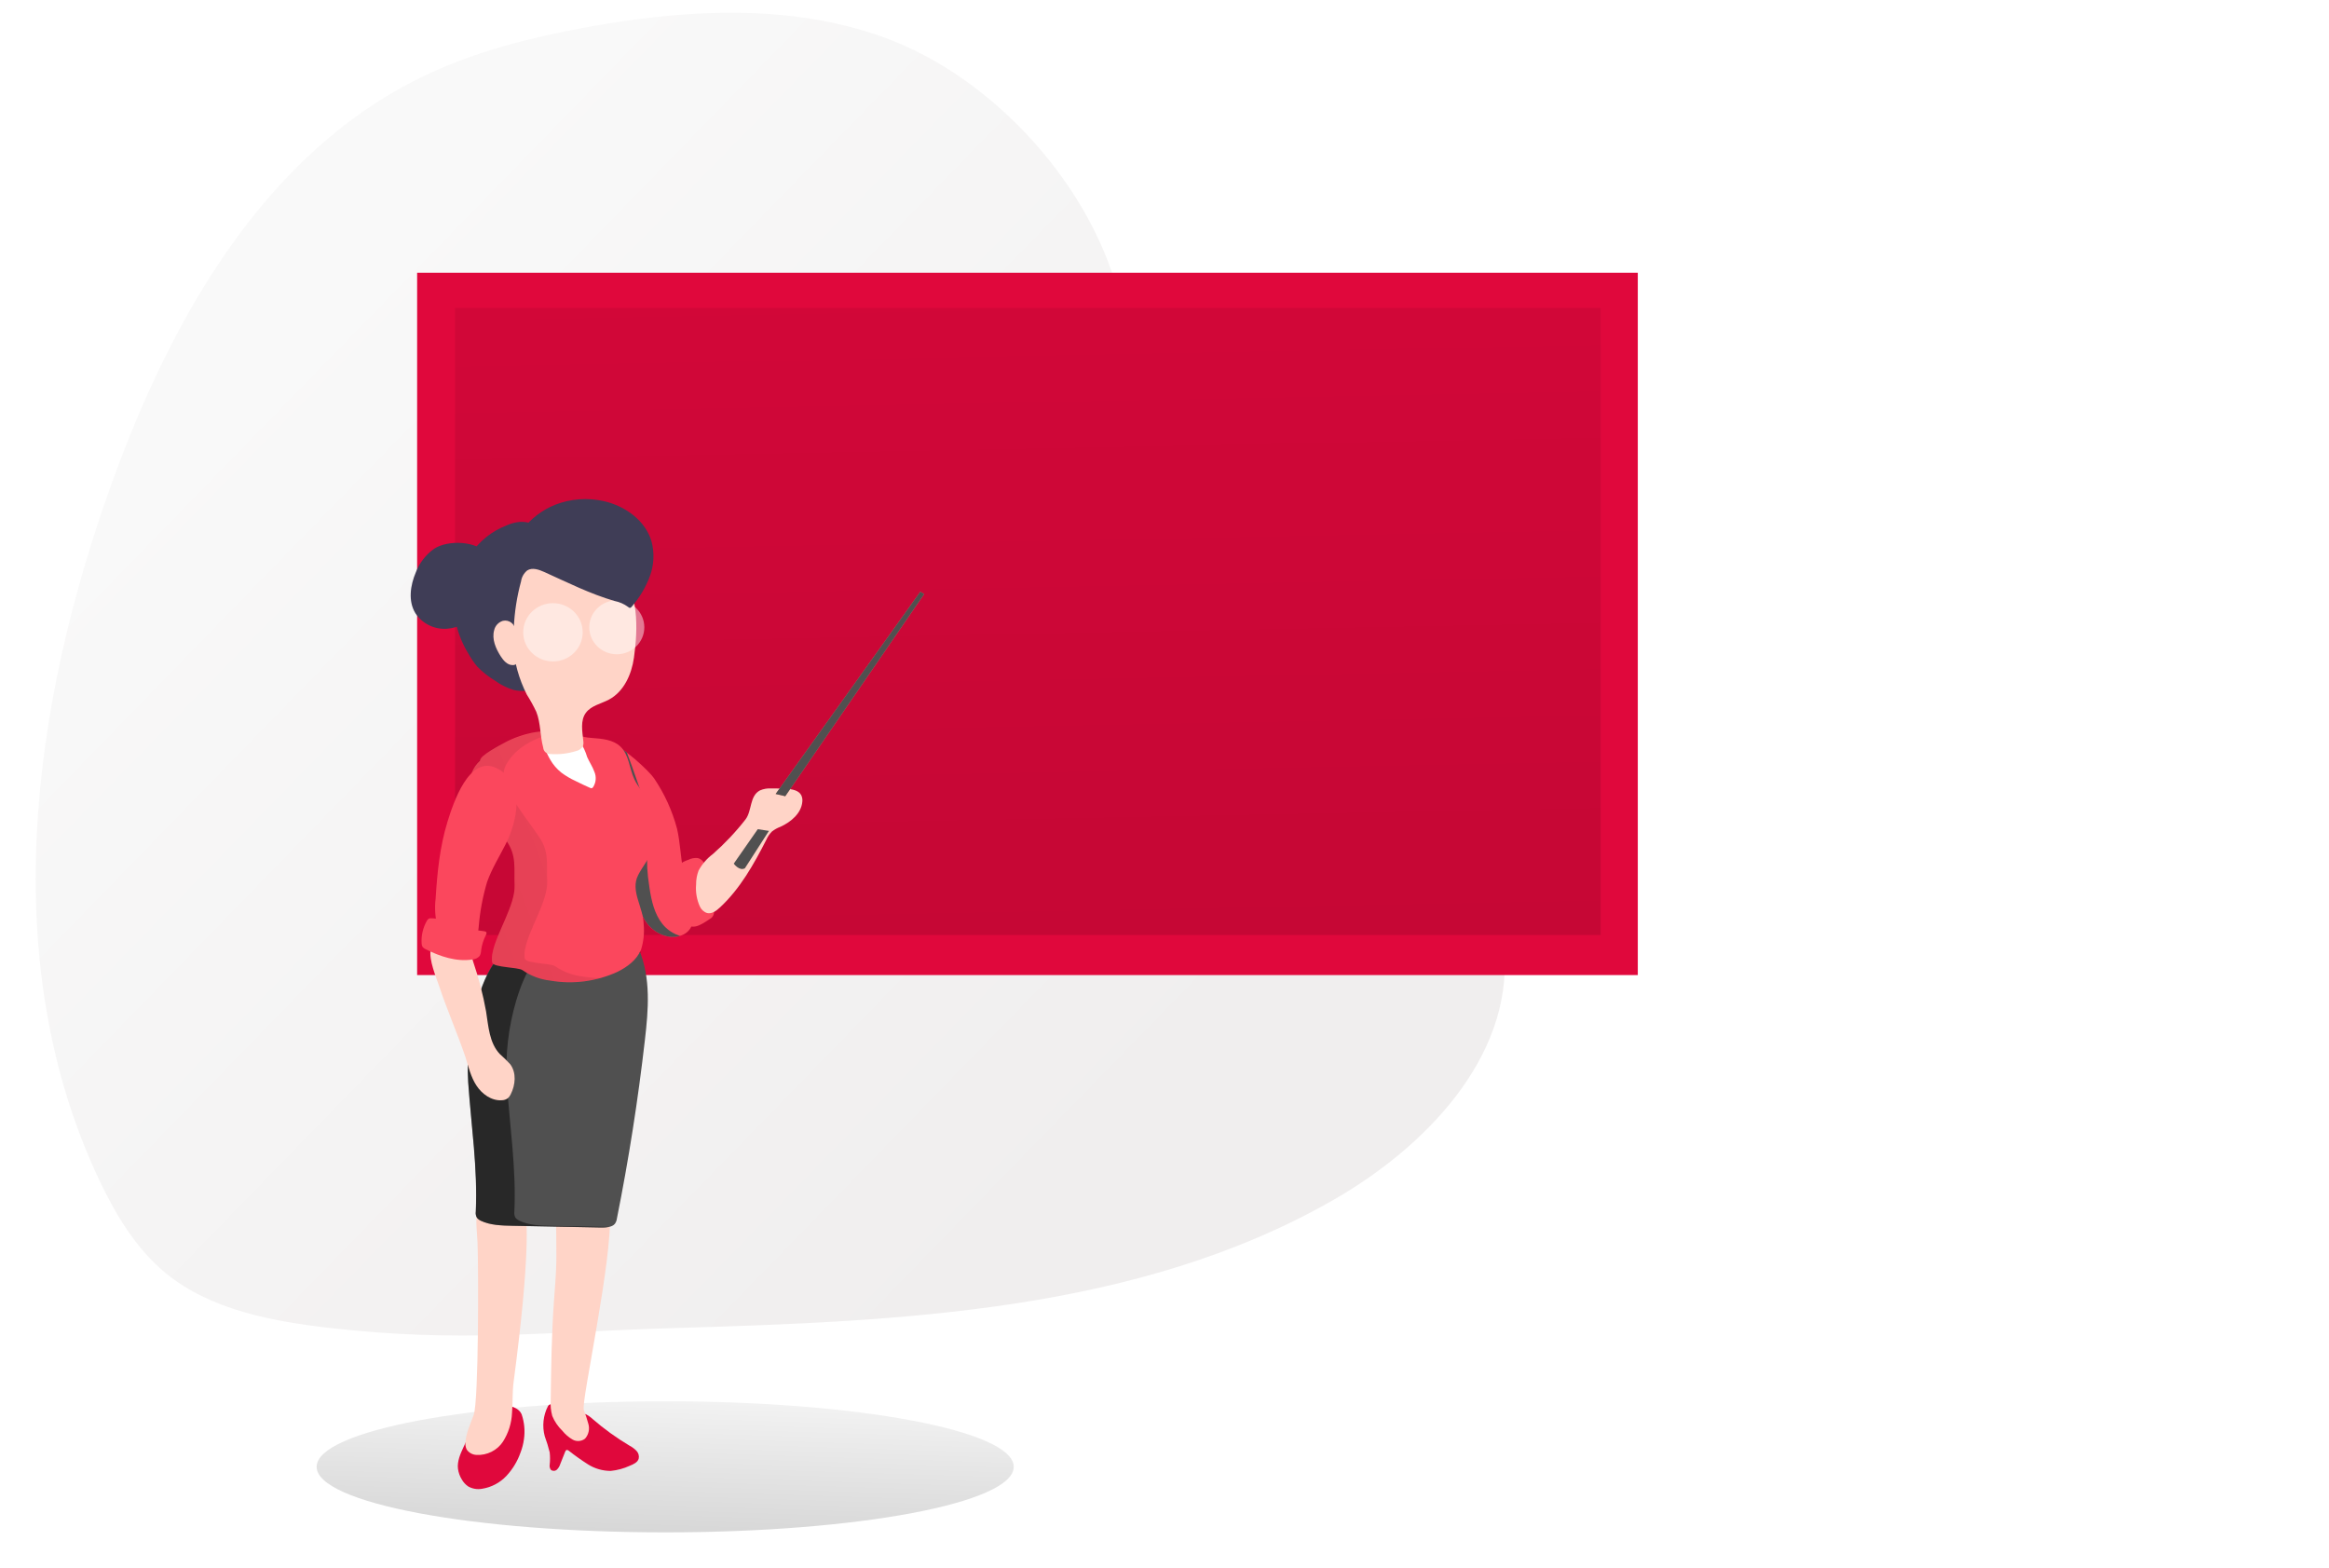 <svg width="260" height="175" viewBox="0 0 260 175" fill="none" xmlns="http://www.w3.org/2000/svg">
<mask id="mask0" mask-type="alpha" maskUnits="userSpaceOnUse" x="0" y="0" width="260" height="175">
<rect width="260" height="174.474" fill="#C4C4C4"/>
</mask>
<g mask="url(#mask0)">
<g filter="url(#filter0_dd)">
<path d="M77.304 150.248C102.53 149.504 128.955 148.44 150.755 136.002C161.116 130.092 170.735 120.085 169.945 108.365C169.164 96.779 158.909 88.434 150.839 79.924C139.113 67.499 130.926 52.272 127.097 35.769C124.174 23.076 113.072 10.633 100.609 6.147C90.054 2.348 78.355 3.04 67.305 5.074C61.222 6.194 55.169 7.722 49.594 10.356C31.653 18.827 21.146 37.469 14.502 55.869C5.439 80.962 1.646 109.581 13.089 133.743C14.917 137.603 17.177 141.375 20.506 144.127C25.538 148.228 32.328 149.483 38.84 150.24C53.324 151.892 62.732 150.677 77.304 150.248Z" fill="url(#paint0_linear)"/>
</g>
<path opacity="0.5" d="M74.258 171.053C95.748 171.053 113.169 167.777 113.169 163.737C113.169 159.696 95.748 156.421 74.258 156.421C52.769 156.421 35.348 159.696 35.348 163.737C35.348 167.777 52.769 171.053 74.258 171.053Z" fill="url(#paint1_linear)"/>
<path d="M182.837 30.447H46.566V108.844H182.837V30.447Z" fill="#E0083C"/>
<path opacity="0.5" d="M178.693 34.371H50.797V104.371H178.693V34.371Z" fill="url(#paint2_linear)"/>
<path d="M79.38 108.766C79.38 108.766 84.166 99.759 86.655 95.632C89.145 91.504 89.45 88.761 89.45 88.761L83.234 91.461C83.234 91.461 80.585 104.548 78.118 101.161C75.65 97.773 77.676 97.367 77.676 97.367C77.676 97.367 77.486 92.772 77.235 91.366C76.983 89.96 74.727 82.125 71.937 81.874C69.147 81.623 68.494 81.009 68.494 81.009C68.494 81.009 68.878 79.005 69.641 78.88C70.387 78.696 71.114 78.446 71.814 78.132L73.089 74.238L73.217 70.608C73.217 70.608 73.725 68.358 74.237 67.857C74.749 67.355 76.149 59.883 72.131 58.477C68.114 57.071 63.801 64.967 63.801 64.967L57.395 71.694L58.72 83.635C57.392 83.934 56.175 84.59 55.207 85.529C54.238 86.468 53.556 87.654 53.237 88.952C52.001 93.564 50.469 103.172 50.469 103.172L51.113 105.612L51.427 108.208L79.38 108.766Z" fill="url(#paint3_linear)"/>
<path d="M58.492 160.652C58.423 161.172 58.291 161.682 58.099 162.171C57.76 163.133 57.222 164.017 56.519 164.767C55.808 165.521 54.86 166.021 53.826 166.186C53.288 166.287 52.731 166.193 52.259 165.922C51.974 165.724 51.737 165.467 51.566 165.169C51.331 164.795 51.18 164.376 51.124 163.94C51.032 163.118 51.385 162.314 51.734 161.561L53.001 158.814C53.136 158.471 53.33 158.153 53.575 157.875C53.869 157.595 54.223 157.384 54.612 157.256C55.196 157.007 55.829 156.884 56.466 156.897C57.146 156.932 57.963 157.23 58.232 157.87C58.538 158.765 58.627 159.718 58.492 160.652Z" fill="#E0083C"/>
<path d="M61.172 156.966C60.637 158.006 60.51 159.202 60.815 160.328C61.033 160.917 61.217 161.518 61.366 162.128C61.417 162.584 61.417 163.043 61.366 163.499C61.347 163.601 61.349 163.705 61.373 163.806C61.398 163.907 61.444 164.001 61.508 164.083C61.605 164.157 61.725 164.193 61.847 164.187C61.97 164.181 62.086 164.132 62.174 164.049C62.346 163.878 62.472 163.669 62.541 163.439L63.088 162.063C63.123 161.976 63.176 161.873 63.269 161.855C63.349 161.852 63.426 161.88 63.485 161.933C64.178 162.479 64.899 162.99 65.644 163.465C66.396 163.939 67.271 164.192 68.165 164.196C68.912 164.124 69.641 163.927 70.319 163.612C70.721 163.452 71.176 163.244 71.299 162.837C71.336 162.68 71.332 162.516 71.288 162.361C71.244 162.205 71.161 162.063 71.048 161.946C70.819 161.713 70.554 161.517 70.262 161.366C68.809 160.501 67.438 159.511 66.165 158.407C65.937 158.19 65.676 158.008 65.392 157.866C65.018 157.742 64.627 157.673 64.231 157.659C63.474 157.566 62.748 157.302 62.112 156.889C61.878 156.72 61.34 156.638 61.172 156.966Z" fill="#E0083C"/>
<path d="M52.883 157.935C52.525 158.943 52.035 159.925 51.965 160.985C51.929 161.268 51.977 161.555 52.101 161.812C52.223 161.987 52.384 162.132 52.572 162.236C52.761 162.34 52.971 162.399 53.187 162.409C53.771 162.44 54.352 162.319 54.873 162.058C55.393 161.798 55.834 161.407 56.15 160.925C56.77 159.951 57.118 158.835 57.161 157.689C57.258 156.551 57.187 155.4 57.337 154.266C59.258 139.756 58.781 136.001 58.662 135.585C58.436 134.72 57.43 134.339 56.538 134.201C55.571 134.05 53.382 134.062 53.245 135.187C53.095 136.446 53.245 137.454 53.311 138.722C53.421 141.638 53.448 156.334 52.883 157.935Z" fill="url(#paint4_linear)"/>
<path d="M62.105 140.868C62.078 142.361 61.937 143.849 61.835 145.337C61.575 148.98 61.526 152.64 61.478 156.292C61.436 156.884 61.495 157.479 61.65 158.052C61.905 158.677 62.29 159.242 62.78 159.714C63.097 160.11 63.486 160.444 63.928 160.7C64.144 160.82 64.391 160.874 64.638 160.854C64.885 160.835 65.121 160.744 65.314 160.592C65.504 160.376 65.638 160.119 65.705 159.842C65.772 159.565 65.77 159.276 65.698 159C65.552 158.449 65.375 157.906 65.168 157.373C64.877 156.413 68.382 140.66 68.082 135.43C68.091 135.202 68.031 134.976 67.91 134.781C67.804 134.647 66.956 134.855 66.806 134.781C66.028 134.48 65.189 134.361 64.356 134.431C63.893 134.474 62.705 134.552 62.352 134.932C61.937 135.387 62.105 137.07 62.096 137.671C62.087 138.753 62.127 139.812 62.105 140.868Z" fill="url(#paint5_linear)"/>
<path d="M52.263 120.833C52.602 125.639 53.331 130.442 53.11 135.244C53.07 135.481 53.115 135.724 53.238 135.932C53.356 136.077 53.507 136.192 53.68 136.269C54.721 136.767 55.993 136.801 57.211 136.827L67.034 137.018C67.621 137.018 68.314 137.018 68.641 136.611C68.764 136.441 68.841 136.243 68.866 136.035C70.187 129.425 71.229 122.784 71.991 116.113C72.384 112.717 72.684 109.191 71.329 105.976C66.632 106.733 62.981 106.063 58.205 105.755C56.514 105.647 54.743 106.82 53.273 111.713C52.413 114.675 52.071 117.759 52.263 120.833Z" fill="#505050"/>
<path opacity="0.5" d="M61.54 136.836L67.994 136.961C67.684 137.017 67.369 137.039 67.054 137.026L57.231 136.836C56.022 136.814 54.746 136.775 53.7 136.278C53.527 136.201 53.376 136.085 53.258 135.94C53.137 135.73 53.091 135.487 53.126 135.248C53.351 130.441 52.6 125.639 52.282 120.833C52.098 117.76 52.446 114.68 53.311 111.721C54.781 106.828 56.551 105.664 58.242 105.764C59.271 105.829 60.246 105.915 61.191 105.998C59.942 106.538 58.701 108.13 57.62 111.721C56.748 114.679 56.396 117.76 56.578 120.833C56.896 125.639 57.646 130.441 57.421 135.248C57.385 135.486 57.429 135.73 57.549 135.94C57.676 136.087 57.836 136.203 58.017 136.278C59.054 136.775 60.326 136.814 61.54 136.836Z" fill="url(#paint6_linear)"/>
<path d="M71.49 106.326C70.629 106.326 69.781 106.326 68.934 106.261C69.711 106.205 70.514 106.119 71.348 105.984C71.397 106.097 71.445 106.214 71.49 106.326Z" fill="url(#paint7_linear)"/>
<path d="M68.937 106.257C66.347 106.377 63.751 106.288 61.176 105.993C61.601 105.808 62.067 105.728 62.531 105.76C64.844 105.915 66.897 106.145 68.937 106.257Z" fill="url(#paint8_linear)"/>
<path d="M75.581 92.504C75.938 94.048 75.974 95.645 76.278 97.198C76.632 98.98 77.342 100.715 77.329 102.532C77.339 102.805 77.302 103.077 77.219 103.337C77.122 103.573 76.977 103.787 76.794 103.967C76.61 104.147 76.391 104.289 76.15 104.384C74.826 104.955 73.192 104.271 72.296 103.146C71.4 102.022 71.073 100.551 70.853 99.157C70.252 95.311 70.235 91.409 70.226 87.52C70.226 86.797 67.48 83.509 68.381 83.267C69.281 83.025 72.614 86.239 73.011 86.871C74.18 88.596 75.048 90.5 75.581 92.504Z" fill="#FB475D"/>
<path d="M75.925 104.466C74.64 104.877 73.144 104.206 72.296 103.146C71.413 102.021 71.073 100.551 70.853 99.157C70.252 95.316 70.234 91.405 70.23 87.52C70.23 86.797 67.48 83.509 68.38 83.263C68.707 83.176 69.307 83.505 69.974 83.989C70.415 85.062 72.481 90.976 72.486 91.504C72.486 95.398 71.912 95.316 72.513 99.157C72.733 100.568 73.055 102.021 73.956 103.146C74.459 103.773 75.146 104.234 75.925 104.466Z" fill="#505050"/>
<path d="M53.583 84.915C53.197 85.265 52.895 85.695 52.7 86.174C52.386 87.091 52.77 88.095 53.234 88.952C54.179 90.682 55.441 92.231 56.563 93.888C57.684 95.545 57.371 96.852 57.446 98.825C57.543 100.988 55.428 104.154 55.004 106.279C54.911 106.658 54.891 107.051 54.943 107.438C55.053 108.018 57.865 107.944 58.342 108.303C59.256 108.938 60.319 109.336 61.432 109.459C63.955 109.895 66.555 109.563 68.879 108.507C70.014 107.962 71.087 107.157 71.564 106.006C71.848 105.101 71.949 104.15 71.859 103.207C71.824 101.243 70.341 99.456 71.237 97.695C71.705 96.774 72.38 95.965 72.813 95.013C73.206 94.138 73.384 93.186 73.332 92.231C73.281 91.277 73.002 90.348 72.517 89.519C71.992 88.653 71.241 87.9 70.813 86.975C70.248 85.763 70.23 84.249 69.25 83.328C68.438 82.557 67.206 82.462 66.081 82.376C64.615 82.281 64.756 81.943 63.282 81.844C62.068 81.766 60.916 81.523 59.719 81.735C58.55 81.945 57.422 82.331 56.373 82.878C55.892 83.129 53.583 84.314 53.583 84.915Z" fill="#FB475D"/>
<path d="M67.048 109.191C65.219 109.671 63.306 109.762 61.437 109.459C60.325 109.335 59.262 108.939 58.347 108.308C57.87 107.945 55.058 108.018 54.948 107.443C54.896 107.056 54.916 106.663 55.009 106.283C55.451 104.159 57.548 100.992 57.451 98.829C57.367 96.856 57.654 95.545 56.568 93.888C55.482 92.231 54.179 90.683 53.235 88.952C52.767 88.087 52.383 87.087 52.705 86.17C52.868 85.686 53.725 83.972 56.374 82.873C57.444 82.373 58.568 81.99 59.724 81.731C60.426 81.627 61.139 81.619 61.843 81.705C61.225 81.922 60.62 82.186 60.016 82.432C57.367 83.535 56.51 85.244 56.338 85.733C56.02 86.65 56.404 87.654 56.872 88.511C57.817 90.241 59.08 91.79 60.201 93.447C61.322 95.104 61.005 96.41 61.084 98.379C61.177 100.542 59.066 103.709 58.643 105.838C58.55 106.217 58.529 106.61 58.581 106.997C58.691 107.577 61.503 107.503 61.98 107.862C62.897 108.491 63.959 108.885 65.07 109.009C65.725 109.113 66.385 109.174 67.048 109.191Z" fill="url(#paint9_linear)"/>
<path d="M62.653 86.235C63.147 86.604 63.68 86.921 64.243 87.178C64.772 87.446 65.315 87.697 65.858 87.94C65.92 87.977 65.994 87.992 66.066 87.983C66.126 87.961 66.177 87.92 66.211 87.866C66.376 87.61 66.475 87.319 66.498 87.017C66.522 86.716 66.471 86.413 66.348 86.135C66.141 85.564 65.788 85.054 65.545 84.496C65.372 83.902 65.108 83.338 64.763 82.822C64.414 82.469 63.995 82.189 63.532 81.999C62.812 81.645 61.324 80.97 60.803 81.956C60.362 82.765 61.015 84.089 61.422 84.794C61.738 85.345 62.155 85.834 62.653 86.235Z" fill="white"/>
<path d="M48.455 61.263C47.532 61.922 46.826 62.832 46.424 63.88C45.802 65.343 45.541 67.099 46.376 68.458C46.75 69.025 47.271 69.485 47.886 69.789C48.502 70.093 49.189 70.231 49.877 70.188C50.562 70.133 51.229 69.942 51.837 69.624C52.444 69.308 52.979 68.872 53.408 68.345C54.609 66.922 55.885 63.586 54.503 61.899C53.232 60.35 50.005 60.242 48.455 61.263Z" fill="#3F3D56"/>
<path d="M48.455 61.263C47.532 61.922 46.826 62.832 46.424 63.88C45.802 65.343 45.541 67.099 46.376 68.458C46.75 69.025 47.271 69.485 47.886 69.789C48.502 70.093 49.189 70.231 49.877 70.188C50.562 70.133 51.229 69.942 51.837 69.624C52.444 69.308 52.979 68.872 53.408 68.345C54.609 66.922 55.885 63.586 54.503 61.899C53.232 60.35 50.005 60.242 48.455 61.263Z" fill="url(#paint10_linear)"/>
<path d="M58.032 58.257C57.519 58.303 57.017 58.437 56.549 58.65C54.898 59.292 53.492 60.419 52.523 61.878C51.947 62.853 51.527 63.91 51.278 65.01C50.811 66.553 50.7 68.179 50.951 69.769C51.222 70.888 51.669 71.96 52.276 72.945C52.557 73.456 52.886 73.939 53.26 74.39C53.849 75.002 54.519 75.534 55.251 75.973C55.869 76.426 56.56 76.774 57.295 77.003C59.096 77.474 60.99 76.57 62.438 75.441C63.956 74.271 65.167 72.763 65.97 71.041C66.764 69.314 67.002 67.392 66.654 65.529C66.47 64.696 66.196 63.883 65.837 63.106C65.149 61.549 64.248 60.381 62.544 59.901C60.959 59.464 59.776 58.148 58.032 58.257Z" fill="#3F3D56"/>
<path d="M70.77 73.425C70.505 75.281 69.653 77.202 67.975 78.097C67.092 78.564 66.006 78.764 65.419 79.551C64.761 80.416 65.009 81.641 65.119 82.722C65.151 82.915 65.136 83.112 65.075 83.298C64.989 83.439 64.874 83.561 64.737 83.655C64.6 83.75 64.445 83.815 64.28 83.847C63.379 84.125 62.433 84.235 61.49 84.171C61.386 84.18 61.282 84.168 61.182 84.136C61.083 84.104 60.992 84.053 60.913 83.987C60.834 83.92 60.769 83.838 60.723 83.746C60.676 83.655 60.649 83.555 60.642 83.453C60.285 82.155 60.373 80.723 59.87 79.456C59.556 78.794 59.202 78.151 58.81 77.531C57.929 75.79 57.403 73.897 57.261 71.958C57.049 70.047 57 68.123 57.115 66.204C57.123 65.631 57.226 65.062 57.42 64.521C57.672 63.979 58.015 63.482 58.435 63.05C59.162 62.127 60.08 61.365 61.128 60.814C61.821 60.529 62.564 60.382 63.316 60.382C64.067 60.382 64.81 60.529 65.503 60.814C66.886 61.392 68.1 62.299 69.035 63.453C71.335 66.131 71.233 70.12 70.77 73.425Z" fill="url(#paint11_linear)"/>
<path opacity="0.46" d="M61.73 73.835C63.563 73.835 65.05 72.379 65.05 70.582C65.05 68.785 63.563 67.329 61.73 67.329C59.897 67.329 58.41 68.785 58.41 70.582C58.41 72.379 59.897 73.835 61.73 73.835Z" fill="white"/>
<path opacity="0.46" d="M68.858 73.035C70.555 73.035 71.93 71.687 71.93 70.024C71.93 68.361 70.555 67.013 68.858 67.013C67.161 67.013 65.785 68.361 65.785 70.024C65.785 71.687 67.161 73.035 68.858 73.035Z" fill="white"/>
<path d="M61.974 56.344C63.697 55.673 65.588 55.531 67.395 55.938C69.792 56.474 72.048 58.101 72.732 60.433C73.075 61.719 73.01 63.077 72.547 64.326C72.08 65.572 71.391 66.726 70.512 67.736C70.472 67.795 70.41 67.838 70.34 67.857C70.251 67.857 70.176 67.8 70.11 67.744C69.666 67.418 69.153 67.194 68.609 67.087C65.889 66.299 63.351 65.019 60.773 63.855C60.164 63.582 59.426 63.318 58.861 63.673C58.482 63.982 58.235 64.419 58.168 64.897C57.705 66.594 57.434 68.335 57.361 70.089C56.561 69.036 55.932 67.868 55.493 66.628C55.141 65.607 54.969 64.534 54.985 63.457C54.985 62.691 54.985 61.865 55.453 61.242C55.921 60.619 56.548 60.809 57.219 60.55C57.753 60.329 57.992 59.576 58.314 59.143C59.25 57.9 60.516 56.932 61.974 56.344Z" fill="#3F3D56"/>
<path d="M61.974 56.344C63.697 55.673 65.588 55.531 67.395 55.938C69.792 56.474 72.048 58.101 72.732 60.433C73.075 61.719 73.01 63.077 72.547 64.326C72.08 65.572 71.391 66.726 70.512 67.736C70.472 67.795 70.41 67.838 70.34 67.857C70.251 67.857 70.176 67.8 70.11 67.744C69.666 67.418 69.153 67.194 68.609 67.087C65.889 66.299 63.351 65.019 60.773 63.855C60.164 63.582 59.426 63.318 58.861 63.673C58.482 63.982 58.235 64.419 58.168 64.897C57.705 66.594 57.434 68.335 57.361 70.089C56.561 69.036 55.932 67.868 55.493 66.628C55.141 65.607 54.969 64.534 54.985 63.457C54.985 62.691 54.985 61.865 55.453 61.242C55.921 60.619 56.548 60.809 57.219 60.55C57.753 60.329 57.992 59.576 58.314 59.143C59.25 57.9 60.516 56.932 61.974 56.344Z" fill="url(#paint12_linear)"/>
<path d="M56.136 69.302C55.897 69.376 55.682 69.511 55.512 69.692C55.343 69.874 55.224 70.096 55.169 70.336C54.887 71.326 55.333 72.373 55.889 73.247C56.202 73.736 56.648 74.255 57.24 74.242C57.322 74.247 57.403 74.235 57.48 74.206C57.556 74.176 57.625 74.131 57.681 74.074C57.751 73.96 57.793 73.832 57.805 73.7C57.816 73.568 57.797 73.436 57.748 73.312C57.561 72.356 57.479 71.382 57.505 70.409C57.512 70.241 57.48 70.073 57.41 69.919C57.34 69.765 57.234 69.629 57.102 69.522C56.969 69.414 56.813 69.339 56.645 69.3C56.478 69.262 56.303 69.263 56.136 69.302Z" fill="url(#paint13_linear)"/>
<path d="M56.839 71.694C56.752 71.645 56.679 71.576 56.625 71.493C56.571 71.41 56.539 71.316 56.53 71.218C56.53 71.045 56.53 70.851 56.437 70.716C56.393 70.672 56.34 70.637 56.281 70.613C56.223 70.589 56.16 70.577 56.097 70.578C55.992 70.567 55.885 70.588 55.792 70.639C55.717 70.711 55.664 70.802 55.639 70.902C55.613 71.002 55.616 71.107 55.647 71.205C55.766 71.842 56.133 72.408 56.671 72.784C56.74 72.842 56.82 72.884 56.907 72.91C56.993 72.935 57.084 72.942 57.174 72.931C57.288 72.887 57.384 72.806 57.446 72.702C57.508 72.597 57.532 72.475 57.514 72.356C57.497 72.127 57.448 71.902 57.368 71.686C57.286 71.725 57.196 71.747 57.105 71.748C57.013 71.75 56.922 71.731 56.839 71.694Z" fill="url(#paint14_linear)"/>
<path d="M51.963 118.003C52.294 119.089 52.563 120.214 53.181 121.166C53.799 122.118 54.863 122.896 56.011 122.818C56.255 122.817 56.491 122.74 56.687 122.598C56.825 122.478 56.934 122.33 57.009 122.165C57.547 121.105 57.671 119.751 56.96 118.799C56.596 118.399 56.208 118.019 55.799 117.661C54.625 116.424 54.528 114.577 54.263 112.902C53.924 111.025 53.444 109.174 52.828 107.365C52.737 106.948 52.529 106.564 52.228 106.257C51.936 106.053 51.601 105.915 51.248 105.855C50.21 105.6 48.33 104.583 48.078 105.989C47.866 107.17 48.67 109.017 49.036 110.112C49.914 112.747 51.058 115.343 51.963 118.003Z" fill="url(#paint15_linear)"/>
<path d="M77.327 95.965C77.406 95.943 77.287 95.852 77.207 95.874C76.879 95.951 76.561 96.069 76.263 96.225C75.963 96.385 75.739 96.653 75.636 96.973C75.584 97.238 75.591 97.511 75.658 97.773L76.444 102.364C76.463 102.699 76.602 103.018 76.837 103.263C77.278 103.61 77.901 103.393 78.377 103.125C78.672 102.961 78.954 102.783 79.225 102.593C79.414 102.5 79.562 102.343 79.643 102.152C79.724 101.96 79.732 101.747 79.666 101.55C79.566 100.041 79.318 98.544 78.925 97.081C78.757 96.532 78.483 95.917 77.896 95.783C77.525 95.743 77.151 95.815 76.823 95.991" fill="#FB475D"/>
<path d="M79.577 95.338C78.915 95.834 78.371 96.466 77.983 97.189C77.797 97.684 77.705 98.207 77.71 98.734C77.638 99.563 77.778 100.397 78.116 101.161C78.19 101.338 78.302 101.498 78.444 101.63C78.587 101.761 78.756 101.861 78.941 101.922C79.462 102.043 79.961 101.68 80.35 101.317C82.628 99.214 84.155 96.467 85.559 93.728C85.709 93.385 85.923 93.073 86.19 92.807C86.477 92.588 86.795 92.413 87.135 92.287C88.318 91.747 89.453 90.778 89.567 89.506C89.6 89.252 89.558 88.994 89.448 88.762C89.152 88.212 88.415 88.087 87.779 88.052C87.228 88.022 86.667 88.004 86.111 88.009C85.677 87.983 85.242 88.058 84.844 88.229C83.665 88.839 83.961 90.505 83.232 91.461C82.141 92.863 80.917 94.161 79.577 95.338Z" fill="url(#paint16_linear)"/>
<path d="M49.956 91.73C49.1 94.503 48.808 97.414 48.632 100.309C48.501 101.375 48.579 102.455 48.861 103.493C49.206 104.51 50.027 105.44 51.104 105.617C51.445 105.681 51.797 105.653 52.123 105.537C52.449 105.422 52.738 105.222 52.958 104.959C53.255 104.5 53.423 103.972 53.444 103.428C53.58 101.749 53.891 100.088 54.371 98.47C54.892 96.995 55.73 95.649 56.441 94.252C57.735 91.704 58.746 87.36 55.426 85.742C52.353 84.245 50.587 89.688 49.956 91.73Z" fill="#FB475D"/>
<path d="M56.448 94.26C55.737 95.658 54.903 96.999 54.382 98.478C53.897 100.092 53.584 101.751 53.446 103.428C53.416 103.97 53.249 104.496 52.961 104.959C52.74 105.221 52.452 105.42 52.127 105.535C51.802 105.651 51.451 105.679 51.111 105.617C50.674 105.524 50.264 105.333 49.915 105.059C49.566 104.785 49.286 104.435 49.098 104.038C49.337 104.169 49.596 104.259 49.866 104.306C50.205 104.371 50.556 104.345 50.883 104.231C51.209 104.118 51.498 103.921 51.72 103.661C52.011 103.199 52.178 102.672 52.206 102.13C52.341 100.45 52.654 98.789 53.137 97.172C53.658 95.697 54.497 94.351 55.208 92.954C56.192 91.02 57.009 88.039 55.883 86.032C58.655 87.779 57.684 91.833 56.448 94.26Z" fill="url(#paint17_linear)"/>
<path d="M50.466 103.177C50.034 102.977 49.592 102.799 49.141 102.645C48.815 102.555 48.478 102.509 48.139 102.506C48.049 102.497 47.958 102.51 47.874 102.545C47.781 102.602 47.706 102.685 47.658 102.783C47.22 103.547 47.014 104.418 47.066 105.292C47.066 105.433 47.1 105.571 47.168 105.695C47.264 105.816 47.39 105.91 47.535 105.967C49.146 106.776 50.951 107.382 52.735 107.105C52.891 107.096 53.044 107.056 53.184 106.987C53.325 106.919 53.45 106.824 53.552 106.707C53.651 106.515 53.706 106.304 53.711 106.088C53.782 105.516 53.952 104.96 54.214 104.444C54.439 104.012 54.271 103.973 53.852 103.921C53.432 103.869 53.066 103.826 52.678 103.761C51.92 103.651 51.177 103.455 50.466 103.177Z" fill="#FB475D"/>
<path d="M86.59 88.627L102.739 66.052L103.167 66.316L87.663 88.878L86.59 88.627Z" fill="#BB826C"/>
<path d="M86.59 88.627L102.739 66.052L103.167 66.316L87.663 88.878L86.59 88.627Z" fill="#505050"/>
<path d="M84.594 92.56L81.914 96.406C81.914 96.406 82.537 97.271 83.159 96.921L85.839 92.75L84.594 92.56Z" fill="#505050"/>
</g>
<defs>
<filter id="filter0_dd" x="-14.016" y="-16.579" width="195.006" height="178.661" filterUnits="userSpaceOnUse" color-interpolation-filters="sRGB">
<feFlood flood-opacity="0" result="BackgroundImageFix"/>
<feColorMatrix in="SourceAlpha" type="matrix" values="0 0 0 0 0 0 0 0 0 0 0 0 0 0 0 0 0 0 127 0"/>
<feOffset dx="3" dy="3"/>
<feGaussianBlur stdDeviation="4"/>
<feColorMatrix type="matrix" values="0 0 0 0 0.367 0 0 0 0 0.367 0 0 0 0 0.367 0 0 0 0.4 0"/>
<feBlend mode="normal" in2="BackgroundImageFix" result="effect1_dropShadow"/>
<feColorMatrix in="SourceAlpha" type="matrix" values="0 0 0 0 0 0 0 0 0 0 0 0 0 0 0 0 0 0 127 0"/>
<feOffset dx="-5" dy="-5"/>
<feGaussianBlur stdDeviation="7.5"/>
<feColorMatrix type="matrix" values="0 0 0 0 1 0 0 0 0 1 0 0 0 0 1 0 0 0 1 0"/>
<feBlend mode="normal" in2="effect1_dropShadow" result="effect2_dropShadow"/>
<feBlend mode="normal" in="SourceGraphic" in2="effect2_dropShadow" result="shape"/>
</filter>
<linearGradient id="paint0_linear" x1="70.308" y1="1.206" x2="162.989" y2="91.411" gradientUnits="userSpaceOnUse">
<stop stop-color="#F9F9F9"/>
<stop offset="1" stop-color="#F0EEEE"/>
</linearGradient>
<linearGradient id="paint1_linear" x1="72.435" y1="219.14" x2="74.64" y2="149.34" gradientUnits="userSpaceOnUse">
<stop offset="0.01"/>
<stop offset="1" stop-opacity="0"/>
</linearGradient>
<linearGradient id="paint2_linear" x1="116.367" y1="150.836" x2="112.509" y2="-50.67" gradientUnits="userSpaceOnUse">
<stop offset="0.01"/>
<stop offset="0.15" stop-opacity="0.26"/>
<stop offset="1" stop-opacity="0"/>
</linearGradient>
<linearGradient id="paint3_linear" x1="9617.22" y1="6226.69" x2="2078.41" y2="7448.45" gradientUnits="userSpaceOnUse">
<stop offset="0.01"/>
<stop offset="1" stop-opacity="0"/>
</linearGradient>
<linearGradient id="paint4_linear" x1="2486.53" y1="10857" x2="2611.71" y2="10857" gradientUnits="userSpaceOnUse">
<stop stop-color="#FFD4C7"/>
<stop offset="0.42" stop-color="#EAD4D0"/>
<stop offset="1" stop-color="#FAD0BE"/>
</linearGradient>
<linearGradient id="paint5_linear" x1="2420.44" y1="10162" x2="2541.73" y2="10162" gradientUnits="userSpaceOnUse">
<stop stop-color="#FFD4C7"/>
<stop offset="0.42" stop-color="#EAD4D0"/>
<stop offset="1" stop-color="#FAD0BE"/>
</linearGradient>
<linearGradient id="paint6_linear" x1="1488.1" y1="7260.07" x2="2073.15" y2="7276.23" gradientUnits="userSpaceOnUse">
<stop offset="0.01"/>
<stop offset="1" stop-opacity="0"/>
</linearGradient>
<linearGradient id="paint7_linear" x1="411.804" y1="172.455" x2="424.201" y2="177.543" gradientUnits="userSpaceOnUse">
<stop offset="0.01"/>
<stop offset="1" stop-opacity="0"/>
</linearGradient>
<linearGradient id="paint8_linear" x1="952.052" y1="213.601" x2="1036.08" y2="277.974" gradientUnits="userSpaceOnUse">
<stop offset="0.01"/>
<stop offset="1" stop-opacity="0"/>
</linearGradient>
<linearGradient id="paint9_linear" x1="1277.68" y1="5562.19" x2="2079.13" y2="5259.61" gradientUnits="userSpaceOnUse">
<stop offset="0.01"/>
<stop offset="1" stop-opacity="0"/>
</linearGradient>
<linearGradient id="paint10_linear" x1="935.411" y1="1035.45" x2="810.591" y2="990.534" gradientUnits="userSpaceOnUse">
<stop offset="0.01"/>
<stop offset="1" stop-opacity="0"/>
</linearGradient>
<linearGradient id="paint11_linear" x1="5027.9" y1="9087.13" x2="5283.5" y2="9087.13" gradientUnits="userSpaceOnUse">
<stop stop-color="#FFD4C7"/>
<stop offset="0.42" stop-color="#EAD4D0"/>
<stop offset="1" stop-color="#FAD0BE"/>
</linearGradient>
<linearGradient id="paint12_linear" x1="2443.92" y1="1618.08" x2="2214.7" y2="1235.13" gradientUnits="userSpaceOnUse">
<stop offset="0.01"/>
<stop offset="1" stop-opacity="0"/>
</linearGradient>
<linearGradient id="paint13_linear" x1="1024.21" y1="1954.16" x2="1074.04" y2="1954.16" gradientUnits="userSpaceOnUse">
<stop stop-color="#FFD4C7"/>
<stop offset="0.42" stop-color="#EAD4D0"/>
<stop offset="1" stop-color="#FAD0BE"/>
</linearGradient>
<linearGradient id="paint14_linear" x1="267.199" y1="340.511" x2="252.919" y2="342.913" gradientUnits="userSpaceOnUse">
<stop offset="0.01"/>
<stop offset="1" stop-opacity="0"/>
</linearGradient>
<linearGradient id="paint15_linear" x1="3393.56" y1="6764.56" x2="3565.58" y2="6764.56" gradientUnits="userSpaceOnUse">
<stop stop-color="#FFD4C7"/>
<stop offset="0.42" stop-color="#EAD4D0"/>
<stop offset="1" stop-color="#FAD0BE"/>
</linearGradient>
<linearGradient id="paint16_linear" x1="4303.52" y1="5374.35" x2="4520.81" y2="5374.35" gradientUnits="userSpaceOnUse">
<stop stop-color="#FFD4C7"/>
<stop offset="0.42" stop-color="#EAD4D0"/>
<stop offset="1" stop-color="#FAD0BE"/>
</linearGradient>
<linearGradient id="paint17_linear" x1="989.239" y1="3529.11" x2="859.099" y2="3502.18" gradientUnits="userSpaceOnUse">
<stop offset="0.01"/>
<stop offset="1" stop-opacity="0"/>
</linearGradient>
</defs>
</svg>
